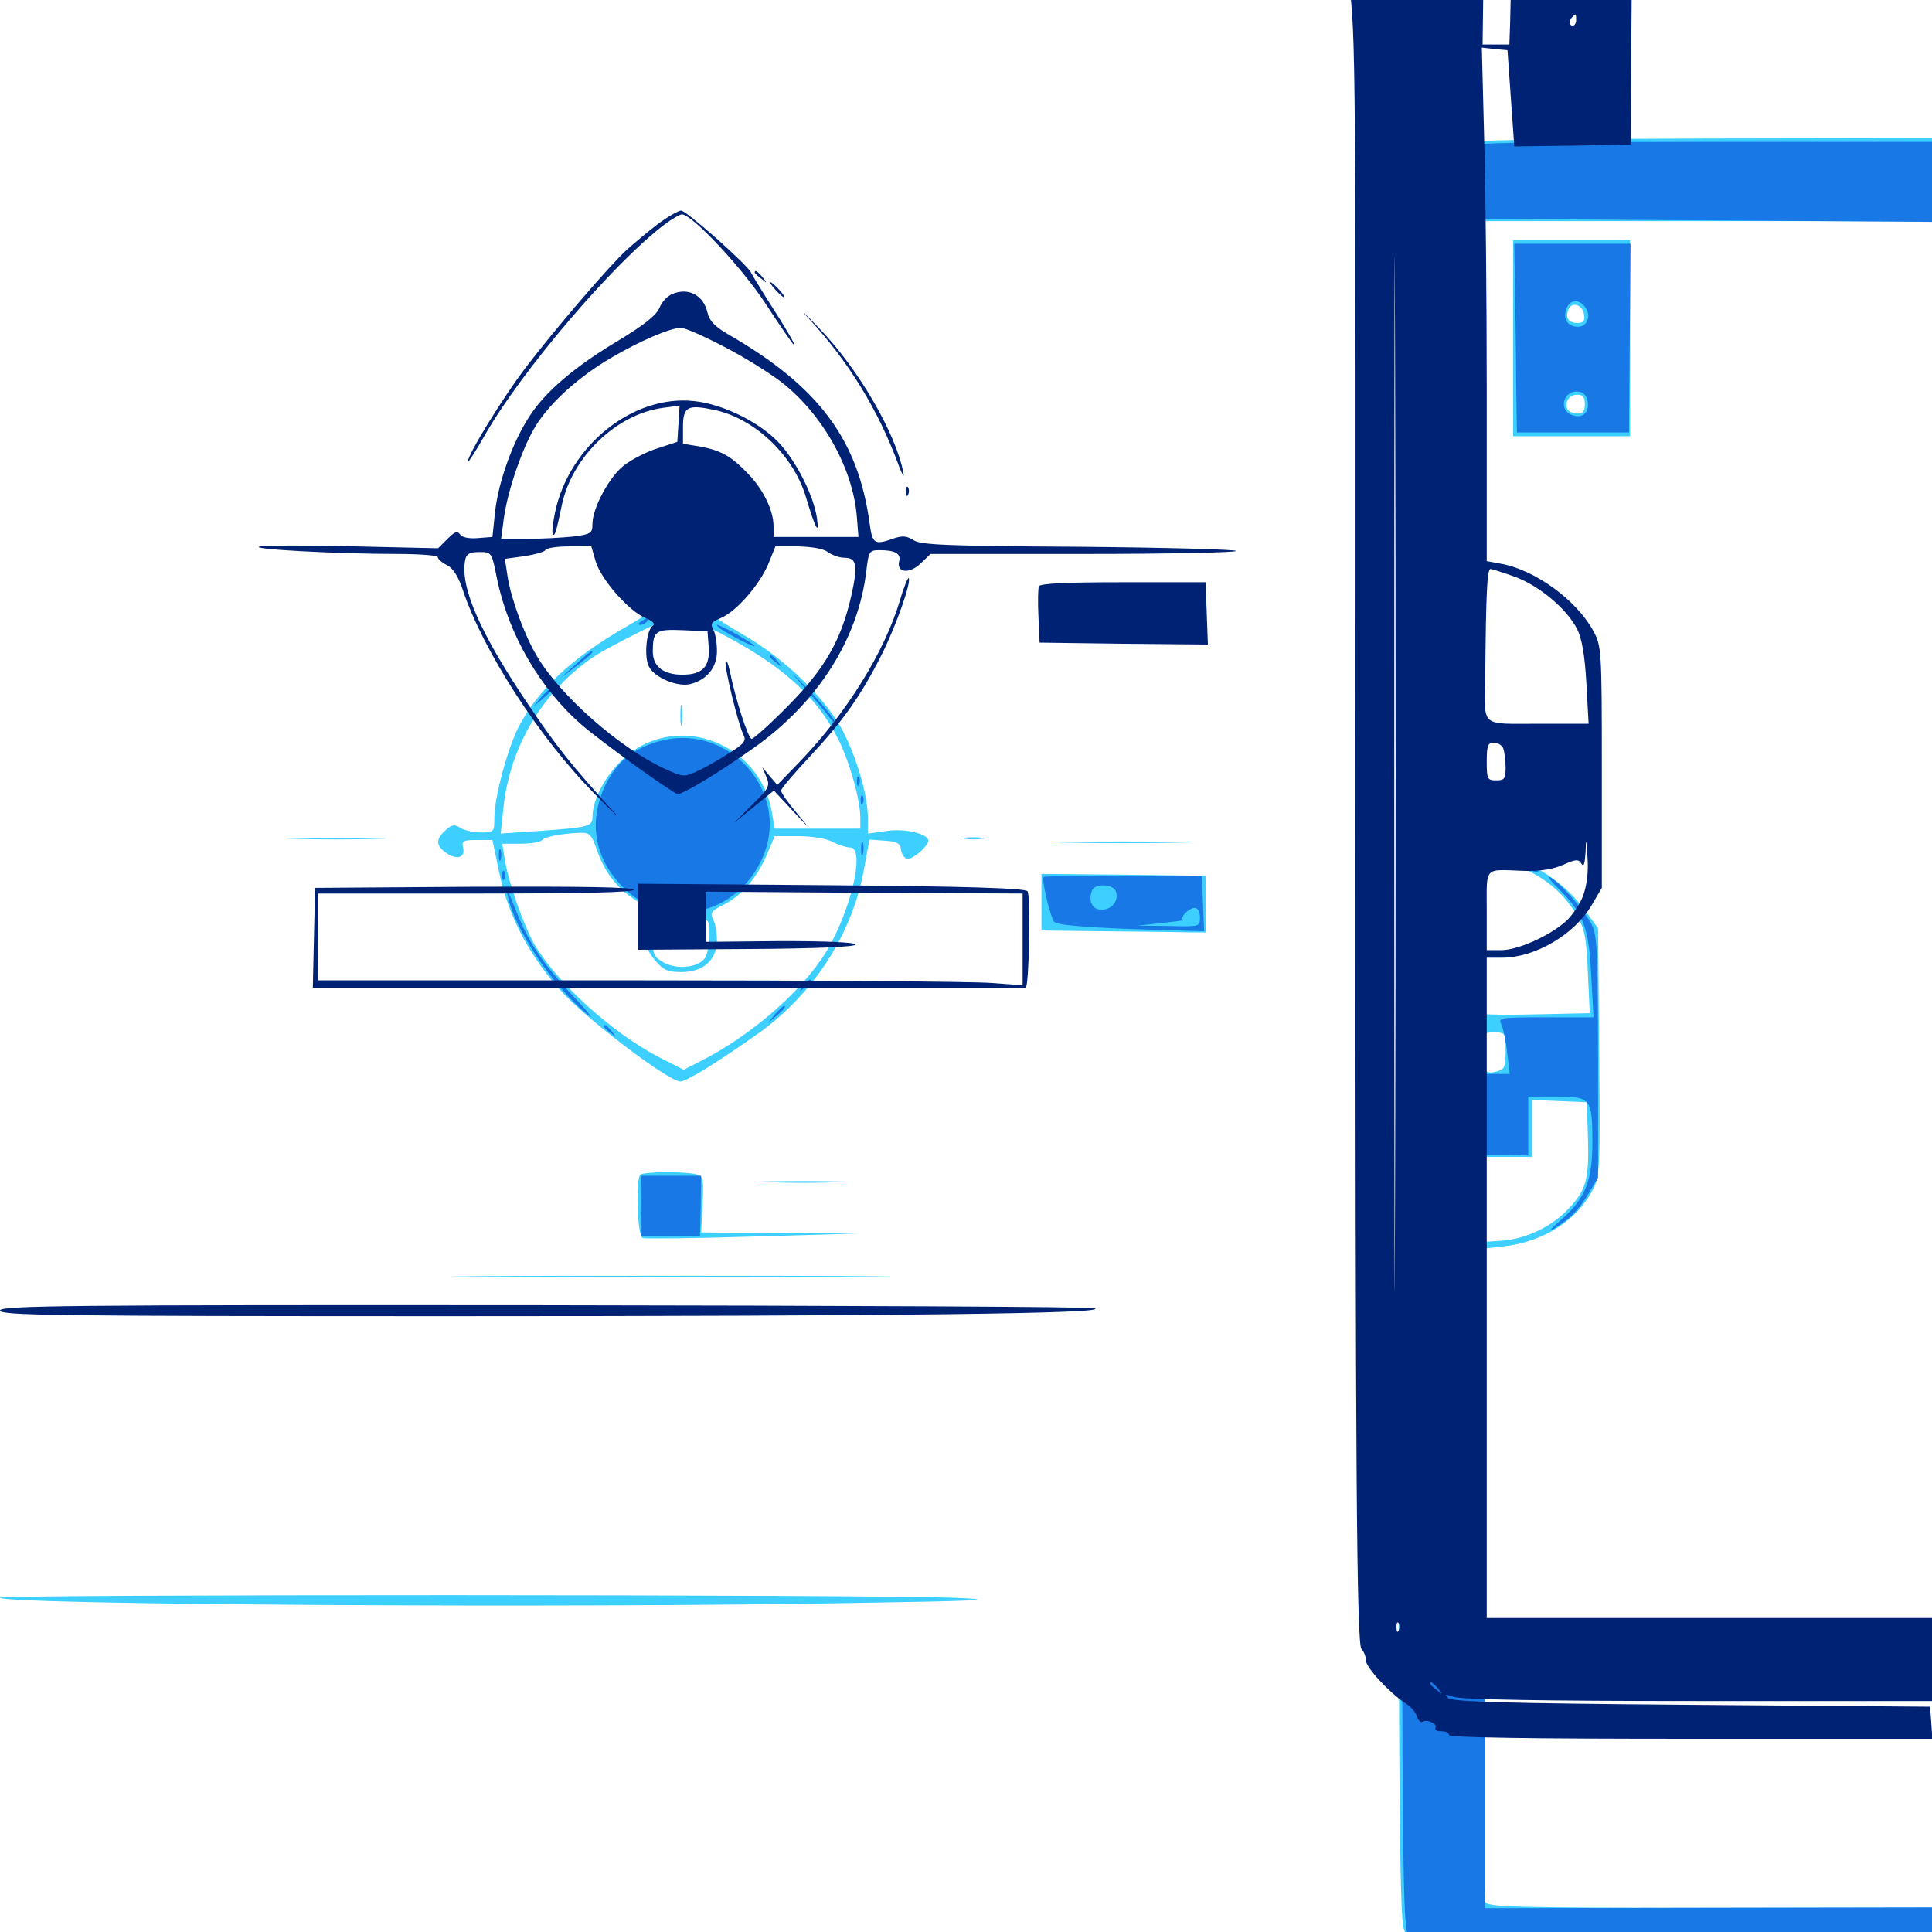 <svg xmlns="http://www.w3.org/2000/svg" viewBox="0 -1000 1000 1000">
	<path fill="#3ccfff" d="M761.719 -926.758C747.852 -923.828 734.961 -913.672 727.344 -899.219C723.828 -892.578 723.633 -877.93 723.633 -451.953C723.828 -80.664 724.219 -9.961 726.562 -1.758C730.273 11.523 745.703 27.344 756.836 29.102C766.602 30.664 992.773 30.859 996.875 29.297C999.414 28.32 1000 24.414 1000 7.812V-12.5H884.961C781.836 -12.5 769.922 -12.891 768.75 -15.625C768.164 -17.383 767.578 -94.141 767.578 -186.133V-353.711L778.125 -354.883C798.438 -357.031 816.211 -368.164 824.414 -384.18C828.125 -391.211 828.32 -395.312 827.734 -455.469L827.148 -519.531L820.117 -529.102C810.742 -542.188 793.945 -553.711 779.883 -556.445L768.555 -558.789L767.969 -722.07L767.578 -885.547H883.789H1000V-907.031V-928.516L884.375 -928.32C820.703 -928.125 765.43 -927.539 761.719 -926.758ZM785.547 -551.562C798.633 -546.68 809.18 -538.086 815.82 -526.758C820.312 -518.945 821.094 -515.234 821.875 -496.68L822.852 -475.586L795.898 -475C781.25 -474.609 768.75 -474.805 768.359 -475.195C767.969 -475.586 767.578 -493.945 767.578 -515.82C767.578 -561.133 766.406 -558.789 785.547 -551.562ZM779.297 -456.055C779.297 -447.852 778.711 -446.484 775 -445.508C768.75 -443.75 767.578 -445.312 767.578 -456.055C767.578 -465.43 767.773 -465.625 773.438 -465.625C779.102 -465.625 779.297 -465.43 779.297 -456.055ZM821.875 -412.891C822.656 -390.039 821.289 -384.57 812.305 -374.805C803.516 -365.234 790.234 -358.789 777.344 -357.812L768.555 -357.227L767.969 -379.297L767.383 -401.172H780.273H792.969V-415.82V-430.664L807.227 -430.078L821.289 -429.492ZM783.203 -825V-774.219H813.477H843.75V-825V-875.781H813.477H783.203ZM819.922 -837.109C820.508 -833.984 819.531 -832.812 816.602 -832.812C811.914 -832.812 810.156 -835.352 811.719 -839.648C813.477 -844.141 819.141 -842.383 819.922 -837.109ZM820.312 -790.82C820.312 -787.305 819.336 -785.938 816.602 -785.938C814.453 -785.938 812.109 -786.914 811.523 -787.891C809.375 -791.406 812.109 -795.703 816.406 -795.703C819.336 -795.703 820.312 -794.336 820.312 -790.82ZM343.945 -692.969C341.602 -690.039 339.844 -687.109 339.844 -686.328C339.844 -685.352 333.008 -680.664 324.414 -675.781C295.703 -659.375 278.32 -642.969 268.164 -623.242C262.5 -611.719 255.859 -587.109 255.859 -576.562C255.859 -569.336 255.664 -569.141 249.023 -569.141C245.312 -569.141 240.43 -570.117 238.281 -571.484C235.352 -573.438 233.789 -573.242 230.664 -570.312C225.195 -565.43 225.586 -562.109 231.445 -558.203C236.914 -554.688 241.016 -556.25 239.648 -561.523C238.867 -564.648 239.844 -565.234 246.875 -565.234H254.883L258.203 -549.219C263.086 -525.391 274.414 -504.297 291.797 -485.547C306.445 -470.312 346.289 -440.234 352.148 -440.234C355.273 -440.234 370.898 -449.805 392.383 -465.039C420.508 -484.961 440.625 -515.82 446.875 -548.438L450 -565.43L458.008 -564.844C464.453 -564.453 466.016 -563.477 466.406 -559.961C466.797 -557.422 468.359 -555.469 469.922 -555.469C472.852 -555.469 480.469 -562.109 480.469 -564.844C480.469 -568.359 468.75 -571.289 459.18 -569.922L449.219 -568.555V-576.367C449.219 -587.305 444.336 -605.273 437.109 -619.922C428.906 -637.109 406.836 -658.789 384.375 -671.68C369.531 -680.273 367.188 -682.227 366.016 -687.891C363.867 -698.633 350.781 -701.562 343.945 -692.969ZM372.07 -672.656C404.492 -655.859 422.461 -639.844 433.789 -617.578C439.648 -606.055 445.312 -585.938 445.312 -576.562V-571.094H423.047H400.977L399.609 -579.102C394.531 -610.742 360.352 -628.516 332.422 -614.258C318.555 -607.031 306.641 -589.648 306.641 -576.758C306.641 -572.266 303.906 -571.68 279.492 -569.922L259.18 -568.555L260.547 -581.641C263.867 -613.672 280.859 -642.188 307.422 -660.156C314.453 -665.039 349.219 -682.227 351.758 -682.422C352.539 -682.422 361.719 -677.93 372.07 -672.656ZM309.18 -559.375C313.477 -547.461 320.117 -539.258 331.055 -532.812C339.258 -528.125 339.453 -527.734 336.719 -522.656C332.812 -515.039 333.398 -509.57 339.062 -502.93C343.359 -497.852 345.508 -496.875 352.734 -496.875C364.062 -496.875 371.094 -503.125 371.094 -513.477C371.094 -517.383 370.117 -522.266 369.141 -524.219C367.383 -527.539 368.164 -528.516 374.805 -531.836C384.18 -536.719 391.992 -545.898 397.07 -558.008L400.977 -567.188H413.086C420.117 -567.188 427.734 -566.016 430.859 -564.258C433.984 -562.695 438.086 -561.328 440.039 -561.328C447.266 -561.328 441.992 -534.375 430.273 -511.914C418.75 -490.234 391.016 -465.039 361.914 -450.391L353.906 -446.289L340.82 -452.93C316.602 -465.625 288.477 -491.211 276.758 -510.938C271.094 -520.703 262.695 -544.531 261.133 -556.055L259.961 -563.281H269.336C274.414 -563.281 279.297 -564.062 280.469 -565.039C282.227 -566.992 289.453 -568.359 299.805 -568.945C305.273 -569.141 306.055 -568.359 309.18 -559.375ZM360.547 -524.219C366.992 -524.219 367.188 -524.023 367.188 -516.211C367.188 -511.914 366.211 -506.641 365.234 -504.688C362.305 -499.414 351.367 -497.852 343.945 -501.562C338.672 -504.492 337.891 -505.859 337.891 -513.086C337.891 -523.242 340.82 -526.758 348.438 -525.391C351.562 -524.805 357.031 -524.219 360.547 -524.219ZM352.148 -629.688C352.148 -624.805 352.539 -622.852 352.93 -625.391C353.32 -627.734 353.32 -631.641 352.93 -634.18C352.539 -636.523 352.148 -634.57 352.148 -629.688ZM152.93 -565.82C141.211 -566.016 150.781 -566.406 173.828 -566.406C196.875 -566.406 206.445 -566.016 194.922 -565.82C183.203 -565.43 164.453 -565.43 152.93 -565.82ZM499.609 -565.82C497.07 -566.211 499.023 -566.602 503.906 -566.602C508.789 -566.602 510.742 -566.211 508.398 -565.82C505.859 -565.43 501.953 -565.43 499.609 -565.82ZM552.344 -563.867C535.938 -564.062 548.828 -564.453 581.055 -564.453C613.281 -564.453 626.758 -564.062 610.938 -563.867C595.117 -563.477 568.75 -563.477 552.344 -563.867ZM539.062 -533.008V-518.359L573.242 -517.969C591.992 -517.773 611.133 -517.578 615.82 -517.383H624.023V-532.031V-546.68L581.641 -547.266L539.062 -547.656ZM331.445 -391.992C328.906 -389.648 329.883 -360.156 332.617 -359.18C333.789 -358.789 359.57 -358.984 389.648 -359.961L444.336 -361.523L403.516 -361.719L362.891 -362.109L363.672 -376.562C364.258 -389.844 364.062 -391.211 360.352 -392.188C354.688 -393.75 333.008 -393.555 331.445 -391.992ZM397.07 -388.086C386.523 -388.281 394.727 -388.672 415.039 -388.672C435.547 -388.672 444.141 -388.281 434.18 -388.086C424.219 -387.695 407.617 -387.695 397.07 -388.086ZM255.273 -339.258C204.688 -339.453 246.094 -339.648 347.656 -339.648C449.219 -339.648 490.625 -339.453 439.844 -339.258C389.258 -338.867 306.055 -338.867 255.273 -339.258ZM0 -173.047C0 -169.336 298.242 -167.578 442.578 -170.312C505.469 -171.289 516.992 -171.875 497.07 -172.852C458.594 -174.805 0 -174.805 0 -173.047Z"/>
	<path fill="#1878e5" d="M751.758 -922.656C742.969 -917.969 733.398 -908.789 728.906 -900.391C725.781 -894.727 725.586 -866.602 725.586 -449.023C725.586 -18.555 725.781 -3.516 729.297 3.125C733.789 11.719 743.555 22.266 750.391 25.781C754.688 28.125 776.367 28.516 877.93 28.516H1000V8.008V-12.695L884.375 -12.5L768.555 -12.305V-207.227V-402.148H779.883L791.016 -401.953V-417.188V-432.422H805.664C823.438 -432.422 824.219 -431.445 824.219 -408.594C824.219 -388.867 820.508 -379.688 808.398 -368.945C799.805 -361.523 800.977 -361.328 811.133 -368.75C814.258 -371.094 819.141 -376.758 821.875 -381.641L827.148 -390.43V-452.93C826.953 -508.984 826.758 -516.016 823.633 -521.875C819.336 -529.688 807.422 -543.164 802.344 -545.898C800.391 -546.875 802.539 -544.141 807.227 -539.453C819.727 -526.953 822.461 -519.531 823.633 -494.727L824.805 -473.438H800C777.148 -473.438 775.391 -473.242 776.953 -470.117C777.93 -468.164 779.492 -461.523 780.078 -455.469L781.445 -444.141H774.609H767.578V-665.43V-886.719L883.789 -885.938L1000 -885.156V-905.859V-926.562H879.492C764.258 -926.367 758.398 -926.172 751.758 -922.656ZM784.18 -850C784.375 -836.719 784.766 -814.844 784.766 -801.172L785.156 -776.172H814.062H843.164L843.555 -825L843.945 -873.828H813.867H783.789ZM820.898 -840.43C823.633 -836.133 821.289 -830.859 816.797 -830.859C811.328 -830.859 808.789 -834.961 810.742 -840.234C812.695 -845.312 817.773 -845.312 820.898 -840.43ZM821.875 -791.602C822.461 -786.133 818.75 -783.203 813.672 -785.156C806.25 -787.891 809.375 -798.438 817.188 -797.266C819.922 -796.875 821.484 -794.922 821.875 -791.602ZM361.914 -686.914C362.109 -682.422 363.086 -679.492 363.867 -680.273C364.844 -681.25 364.648 -684.961 363.672 -688.477L361.719 -695.117ZM332.031 -678.516C330.273 -677.344 330.078 -676.562 331.445 -676.562C332.617 -676.562 334.375 -677.539 334.961 -678.516C336.523 -680.859 335.742 -680.859 332.031 -678.516ZM373.047 -674.414C378.125 -671.094 390.625 -664.648 390.625 -665.625C390.625 -666.602 373.047 -676.562 371.289 -676.562C370.703 -676.562 371.484 -675.586 373.047 -674.414ZM297.656 -655.859L290.039 -649.023L298.438 -655.273C305.859 -661.133 307.812 -662.891 306.055 -662.891C305.664 -662.891 301.953 -659.766 297.656 -655.859ZM398.438 -660.156C398.438 -659.766 400 -658.203 401.953 -656.836C404.883 -654.297 405.078 -654.492 402.539 -657.617C400 -660.742 398.438 -661.719 398.438 -660.156ZM416.016 -644.531C420.898 -639.062 426.953 -632.031 429.297 -628.711C432.227 -624.805 433.008 -624.414 431.641 -627.344C430.469 -629.688 424.414 -636.914 418.359 -643.164C408.789 -652.93 408.398 -653.125 416.016 -644.531ZM280.078 -639.062L276.367 -634.57L280.859 -638.281C284.961 -641.797 286.133 -643.359 284.57 -643.359C284.18 -643.359 282.227 -641.406 280.078 -639.062ZM337.695 -615.234C325.977 -611.133 318.945 -604.688 313.477 -593.945C305.078 -576.367 307.031 -558.594 319.531 -543.945C340.625 -518.75 378.516 -523.633 393.555 -553.711C411.719 -589.453 375.781 -628.906 337.695 -615.234ZM443.555 -595.312C443.555 -593.164 444.141 -592.578 444.727 -594.141C445.312 -595.508 445.117 -597.266 444.531 -597.852C443.945 -598.633 443.359 -597.461 443.555 -595.312ZM445.508 -585.547C445.508 -583.398 446.094 -582.812 446.68 -584.375C447.266 -585.742 447.07 -587.5 446.484 -588.086C445.898 -588.867 445.312 -587.695 445.508 -585.547ZM445.703 -560.352C445.703 -557.227 446.094 -556.055 446.68 -558.008C447.07 -559.766 447.07 -562.5 446.68 -563.867C446.094 -565.039 445.703 -563.672 445.703 -560.352ZM258.203 -557.422C258.203 -554.688 258.594 -553.711 259.18 -555.078C259.57 -556.25 259.57 -558.594 259.18 -559.961C258.594 -561.133 258.203 -560.156 258.203 -557.422ZM791.016 -550.781C791.016 -552.344 794.727 -551.562 795.898 -549.609C796.484 -548.438 795.703 -548.242 794.141 -548.828C792.383 -549.414 791.016 -550.391 791.016 -550.781ZM259.961 -546.484C259.961 -544.336 260.547 -543.75 261.133 -545.312C261.719 -546.68 261.523 -548.438 260.938 -549.023C260.352 -549.805 259.766 -548.633 259.961 -546.484ZM540.234 -546.094C538.867 -544.922 543.75 -525 545.703 -522.852C547.07 -521.289 559.961 -520.117 585.547 -519.141L623.242 -517.969L622.656 -532.227L622.07 -546.484L581.445 -546.68C558.984 -546.68 540.43 -546.484 540.234 -546.094ZM577.539 -538.672C579.297 -533.984 575.586 -529.102 570.117 -529.102C565.43 -529.102 563.086 -533.594 565.234 -539.062C566.602 -542.773 575.977 -542.578 577.539 -538.672ZM621.094 -525.195C621.094 -520.312 620.898 -520.312 605.078 -520.703L588.867 -520.898L601.562 -522.266C608.594 -523.047 613.477 -523.633 612.5 -523.828C609.961 -524.414 615.234 -530.078 618.359 -530.078C619.922 -530.078 621.094 -528.125 621.094 -525.195ZM262.695 -536.914C265.82 -519.922 285.547 -490.234 303.711 -475.195C308.008 -471.484 304.883 -475.781 296.68 -484.375C280.469 -501.758 273.242 -512.5 266.211 -530.859C263.672 -537.305 262.109 -540.234 262.695 -536.914ZM415.82 -489.648C413.281 -486.523 413.477 -486.328 416.602 -488.867C419.727 -491.406 420.703 -492.969 419.141 -492.969C418.75 -492.969 417.188 -491.406 415.82 -489.648ZM401.172 -475L397.461 -470.508L401.953 -474.219C406.055 -477.734 407.227 -479.297 405.664 -479.297C405.273 -479.297 403.32 -477.344 401.172 -475ZM312.5 -468.75C312.5 -468.359 314.062 -466.797 316.016 -465.43C318.945 -462.891 319.141 -463.086 316.602 -466.211C314.062 -469.336 312.5 -470.312 312.5 -468.75ZM332.031 -375.781V-360.156H347.266H362.305L362.695 -375.781L362.891 -391.406H347.461H332.031ZM339.258 -362.891C340.039 -363.477 338.867 -364.062 336.719 -363.867C334.57 -363.867 333.984 -363.281 335.547 -362.695C336.914 -362.109 338.672 -362.305 339.258 -362.891Z"/>
	<path fill="#002274" d="M757.422 -1076.562C754.492 -1075.781 749.414 -1073.047 746.289 -1070.703C742.969 -1068.555 738.477 -1066.211 736.133 -1065.82C728.906 -1064.453 711.133 -1052.734 705.273 -1045.312C700.586 -1039.453 697.852 -1031.836 697.07 -1022.852C696.875 -1021.875 697.461 -1015.625 698.242 -1009.18C701.758 -979.102 701.758 -977.734 701.562 -564.844C701.562 -248.828 702.148 -149.023 704.688 -146.484C705.859 -145.312 707.031 -142.578 707.031 -140.43C707.031 -136.914 719.141 -123.828 727.734 -118.164C730.273 -116.602 732.812 -113.672 733.398 -111.523C734.18 -109.375 735.352 -108.203 736.328 -108.789C738.672 -110.352 744.336 -107.617 742.969 -105.664C742.383 -104.688 743.75 -103.906 745.898 -103.906C748.242 -103.906 750 -103.125 750 -101.953C750 -100.586 792.969 -100 875.195 -100H1000.195L999.609 -108.398L999.023 -116.602L875.586 -117.578C777.344 -118.359 751.562 -119.141 749.609 -121.094C747.461 -123.242 748.047 -123.242 752.539 -121.68C756.25 -120.312 798.438 -119.531 879.102 -119.531H1000V-141.016V-162.5H884.766H769.531V-333.398V-504.297H777.344C794.531 -504.297 814.844 -516.211 823.828 -531.445L829.102 -540.43V-602.93C829.102 -663.281 828.906 -665.625 824.805 -673.242C816.211 -689.258 794.531 -705.078 776.953 -708.203L769.531 -709.57V-796.875C769.531 -844.922 768.945 -904.688 768.164 -929.688L766.992 -975.391L773.633 -974.609L780.273 -974.023L782.031 -949.023L783.789 -924.219L813.867 -924.609L844.141 -925.195L844.336 -975L844.727 -1024.805L813.281 -1025.391L781.836 -1025.781L782.031 -1012.695C782.031 -1005.273 781.836 -994.336 781.641 -988.281L781.25 -976.953H774.414H767.383L767.773 -1006.445L767.969 -1035.938L883.984 -1035.156L1000 -1034.57V-1056.641V-1078.516L881.445 -1078.32C816.016 -1078.32 760.352 -1077.539 757.422 -1076.562ZM734.375 -1060.156C734.375 -1059.766 732.812 -1058.203 731.055 -1056.836C727.93 -1054.297 727.734 -1054.492 730.273 -1057.617C732.812 -1060.742 734.375 -1061.719 734.375 -1060.156ZM725.781 -1044.922C724.609 -1040.43 723.438 -1038.086 723.047 -1039.844C722.461 -1042.578 725.781 -1053.125 727.148 -1053.125C727.539 -1053.125 726.953 -1049.414 725.781 -1044.922ZM722.07 -382.812C721.875 -263.281 721.68 -360.547 721.68 -599.023C721.68 -837.5 721.875 -935.352 722.07 -816.406C722.461 -697.656 722.461 -502.539 722.07 -382.812ZM815.82 -989.648C815.82 -988.086 815.039 -986.719 814.062 -986.719C812.109 -986.719 811.914 -989.453 813.867 -991.211C815.625 -993.164 815.82 -992.969 815.82 -989.648ZM784.375 -701.367C796.875 -696.68 811.133 -684.766 816.406 -674.219C818.75 -669.531 820.312 -660.742 821.094 -646.484L822.266 -625.391H796.094C766.016 -625.391 768.359 -623.242 768.75 -648.828C769.141 -693.164 769.727 -705.469 771.484 -705.469C772.461 -705.469 778.32 -703.516 784.375 -701.367ZM778.125 -612.5C778.711 -610.742 779.297 -606.445 779.297 -602.734C779.297 -596.875 778.711 -596.094 774.414 -596.094C769.922 -596.094 769.531 -596.68 769.531 -605.859C769.531 -614.062 770.117 -615.625 773.242 -615.625C775.195 -615.625 777.539 -614.258 778.125 -612.5ZM819.336 -536.133C817.578 -531.641 813.281 -525.391 809.961 -522.656C800.977 -515.039 785.352 -508.203 776.953 -508.203H769.531V-528.711C769.531 -551.953 767.773 -550 788.867 -549.219C797.266 -549.023 803.711 -550 808.984 -552.344C815.625 -555.273 816.992 -555.469 818.555 -552.93C819.727 -550.977 820.312 -552.93 820.703 -558.984C820.898 -566.602 821.094 -566.211 821.68 -556.055C822.266 -548.438 821.289 -541.602 819.336 -536.133ZM724.023 -156.25C723.438 -154.688 722.852 -155.273 722.852 -157.422C722.656 -159.57 723.242 -160.742 723.828 -159.961C724.414 -159.375 724.609 -157.617 724.023 -156.25ZM744.336 -125.977C746.875 -122.852 746.68 -122.656 743.75 -125.195C741.797 -126.562 740.234 -128.125 740.234 -128.516C740.234 -130.078 741.797 -129.102 744.336 -125.977ZM850.195 -114.258C852.539 -114.648 850.195 -115.039 844.727 -115.039C839.453 -115.039 837.305 -114.648 840.43 -114.258C843.359 -113.867 847.656 -113.867 850.195 -114.258ZM870.703 -114.258C873.633 -114.648 871.094 -115.039 865.234 -115.039C859.375 -115.039 856.836 -114.648 859.961 -114.258C862.891 -113.867 867.578 -113.867 870.703 -114.258ZM909.766 -114.258C914.844 -114.648 910.156 -114.844 899.414 -114.844C888.672 -114.844 884.57 -114.648 890.234 -114.258C895.898 -113.867 904.688 -113.867 909.766 -114.258ZM340.43 -883.984C335.352 -880.078 328.125 -874.023 324.414 -870.703C315.234 -862.305 286.523 -828.711 272.266 -809.961C260.352 -794.336 242.188 -764.844 242.188 -761.133C242.188 -760.156 246.094 -766.211 250.977 -774.805C269.922 -808.008 317.578 -863.867 343.945 -883.789C347.852 -886.719 351.953 -889.062 352.93 -889.062C358.203 -889.062 383.789 -861.719 395.898 -843.359C402.93 -832.617 409.57 -822.852 410.742 -821.68C413.086 -819.336 406.445 -830.664 396.484 -846.094C392.773 -851.953 389.258 -857.812 388.672 -858.984C386.914 -862.891 355.273 -891.016 352.539 -891.016C351.172 -891.016 345.703 -887.891 340.43 -883.984ZM390.625 -858.984C390.625 -858.594 392.188 -857.031 394.141 -855.664C397.07 -853.125 397.266 -853.32 394.727 -856.445C392.188 -859.57 390.625 -860.547 390.625 -858.984ZM401.367 -850C403.32 -847.852 405.273 -846.094 405.859 -846.094C406.445 -846.094 405.273 -847.852 403.32 -850C401.367 -852.148 399.414 -853.906 398.828 -853.906C398.242 -853.906 399.414 -852.148 401.367 -850ZM348.047 -847.852C345.508 -846.875 342.578 -843.75 341.406 -840.82C339.844 -836.914 333.789 -832.031 319.922 -823.633C297.07 -809.961 282.031 -797.07 273.828 -784.18C265.234 -770.898 258.008 -750.586 256.25 -735.156L254.883 -722.07L247.266 -721.484C242.578 -721.094 239.062 -721.875 238.086 -723.438C236.719 -725.391 235.352 -724.805 231.641 -721.094L226.758 -716.211L184.18 -717.188C160.742 -717.773 138.477 -717.773 134.766 -717.188C126.953 -715.82 174.023 -713.281 205.664 -713.281C217.188 -713.281 226.562 -712.5 226.562 -711.719C226.562 -710.742 228.711 -708.789 231.445 -707.422C234.57 -705.859 237.305 -701.367 239.453 -694.922C250 -663.086 279.688 -617.188 308.398 -588.477C318.75 -577.93 322.656 -574.414 317.188 -580.273C295.898 -603.906 288.672 -612.695 273.828 -634.766C248.438 -672.266 237.891 -696.484 240.82 -710.352C241.406 -713.281 243.164 -714.258 248.047 -714.258C254.492 -714.258 254.492 -714.258 257.227 -700.586C263.086 -671.68 279.688 -643.164 301.562 -624.414C311.328 -616.016 346.68 -590.43 350.586 -589.062C352.539 -588.281 371.484 -599.609 390.43 -613.086C423.633 -636.719 444.336 -669.531 448.438 -704.688C449.609 -714.648 450 -715.234 455.273 -715.234C463.281 -715.234 466.406 -713.477 465.43 -709.57C463.867 -703.516 470.703 -702.734 476.562 -708.398L481.641 -713.281H561.328C605.078 -713.281 640.43 -714.062 639.844 -714.844C639.453 -715.625 602.539 -716.602 558.203 -716.992C490.234 -717.383 476.758 -717.969 473.047 -720.312C469.336 -722.656 467.188 -722.852 462.5 -721.289C452.734 -717.773 451.562 -718.555 450.195 -728.516C444.336 -772.461 423.828 -800 376.562 -827.148C369.922 -831.055 367.188 -833.984 366.211 -838.086C364.258 -847.07 356.445 -851.367 348.047 -847.852ZM374.805 -820.508C385.156 -815.234 398.828 -806.641 405.078 -801.758C426.367 -784.766 441.797 -756.836 443.555 -731.836L444.336 -722.07H422.461H400.391V-727.539C400.391 -735.742 395.117 -746.68 387.109 -754.883C378.32 -764.062 372.852 -766.992 361.914 -768.945L353.516 -770.312V-778.906C353.516 -789.648 355.859 -790.82 370.312 -787.695C391.211 -783.008 410.938 -763.867 417.188 -742.578C421.875 -726.758 424.219 -722.266 422.852 -731.836C421.094 -743.75 411.719 -762.109 402.539 -771.484C392.383 -781.836 374.023 -790.82 359.375 -792.383C327.734 -795.898 294.727 -769.531 287.305 -734.961C286.133 -729.102 285.547 -724.023 286.133 -723.438C287.109 -722.266 287.891 -724.414 290.82 -738.672C296.094 -763.477 318.945 -785.547 342.969 -788.867L351.758 -790.039L351.172 -780.664L350.586 -771.289L340.43 -767.969C334.766 -766.211 327.148 -762.305 323.047 -759.18C315.43 -753.32 306.641 -737.109 306.641 -728.711C306.641 -724.023 305.859 -723.438 296.484 -722.266C290.82 -721.68 280.078 -721.094 272.852 -721.094H259.375L260.742 -731.445C262.695 -746.094 270.703 -769.336 277.734 -780.273C285.352 -792.188 300 -805.273 316.406 -814.844C331.055 -823.438 346.875 -830.273 352.344 -830.273C354.297 -830.469 364.453 -825.977 374.805 -820.508ZM308.398 -709.18C311.328 -699.805 325.586 -683.594 334.18 -680.078C337.891 -678.516 339.258 -676.953 337.891 -676.172C334.57 -674.023 333.203 -659.766 335.938 -654.883C338.867 -649.219 350.586 -644.336 357.227 -645.898C365.82 -648.047 371.094 -654.492 371.094 -662.891C371.094 -667.188 370.312 -672.266 369.141 -674.219C367.578 -677.148 368.359 -678.125 373.047 -680.078C381.055 -683.398 392.969 -697.07 397.656 -708.008L401.367 -717.188H413.086C420.312 -716.992 426.172 -716.016 428.516 -714.258C430.664 -712.695 434.375 -711.328 436.914 -711.328C443.555 -711.328 444.141 -707.422 440.625 -691.602C435.352 -668.555 426.953 -653.906 408.008 -634.766C398.633 -625.195 390.039 -617.578 389.062 -617.578C387.305 -617.578 380.664 -638.086 377.734 -652.734C376.953 -656.445 375.977 -658.594 375.586 -657.422C374.805 -654.883 382.227 -624.414 384.961 -619.336C386.328 -616.602 384.961 -614.844 377.344 -610.156C372.266 -606.836 365.039 -602.734 361.133 -600.977C354.102 -597.656 353.711 -597.656 343.555 -602.344C320.508 -613.086 290.039 -639.844 277.93 -660.352C271.484 -671.094 264.453 -690.234 262.695 -701.758L261.328 -710.742L271.289 -712.109C276.562 -712.891 281.641 -714.258 282.227 -715.234C282.812 -716.406 288.477 -717.188 294.727 -717.188H306.055ZM366.797 -665.234C367.578 -654.883 363.672 -650.781 353.125 -650.781C343.359 -650.781 337.891 -655.078 337.891 -662.695C337.891 -673.438 339.258 -674.414 353.32 -673.828L366.211 -673.242ZM419.141 -834.57C439.258 -812.695 454.492 -787.891 464.844 -759.961C466.992 -754.102 468.359 -752.148 467.578 -755.273C463.672 -775.977 443.945 -809.57 423.828 -830.273C415.82 -838.672 413.672 -840.43 419.141 -834.57ZM468.945 -745.312C468.945 -743.164 469.531 -742.578 470.117 -744.141C470.703 -745.508 470.508 -747.266 469.922 -747.852C469.336 -748.633 468.75 -747.461 468.945 -745.312ZM465.82 -689.258C457.812 -662.5 438.281 -631.055 414.062 -605.859L402.344 -593.75L398.438 -598.242L394.531 -602.93L396.68 -597.852C398.633 -593.164 398.047 -591.992 389.258 -583.398L379.883 -574.023L390.234 -582.422L400.586 -590.82L410.352 -580.273C419.922 -570.117 419.922 -570.117 412.305 -579.297C407.812 -584.57 404.297 -589.648 404.297 -590.82C404.297 -591.797 410.938 -599.609 419.141 -608.398C436.328 -626.758 445.703 -640.039 456.641 -661.719C464.062 -676.758 471.875 -699.023 470.312 -700.781C469.922 -701.172 467.773 -696.094 465.82 -689.258ZM537.695 -696.484C537.305 -695.312 537.109 -688.281 537.5 -680.859L538.086 -667.383L581.641 -666.797L625.195 -666.406L624.609 -682.422L624.023 -698.633H581.25C551.953 -698.633 538.281 -698.047 537.695 -696.484ZM330.078 -525.586V-508.398L386.719 -508.789C423.438 -508.984 443.164 -509.961 442.773 -511.133C442.188 -512.305 427.734 -512.891 403.711 -512.891L365.234 -512.5V-525.586V-538.477L447.266 -537.891L529.297 -537.5V-513.672V-490.039L513.281 -491.211C504.297 -491.992 422.266 -492.578 330.859 -492.578H164.648L164.453 -515.039V-537.5H246.289C300.195 -537.5 328.125 -538.086 328.125 -539.453C328.125 -540.82 300.195 -541.211 245.703 -541.016L163.086 -540.43L162.5 -514.648L161.914 -488.672H345.703H530.859C532.617 -488.672 533.594 -535.938 531.836 -538.672C530.664 -540.234 501.562 -541.211 430.273 -541.797L330.078 -542.578ZM0 -321.68C0 -319.141 27.344 -318.75 233.984 -318.75C465.234 -318.75 575.977 -320.117 566.406 -322.852C563.672 -323.633 435.156 -324.219 280.859 -324.414C32.422 -324.609 0 -324.219 0 -321.68Z"/>
</svg>